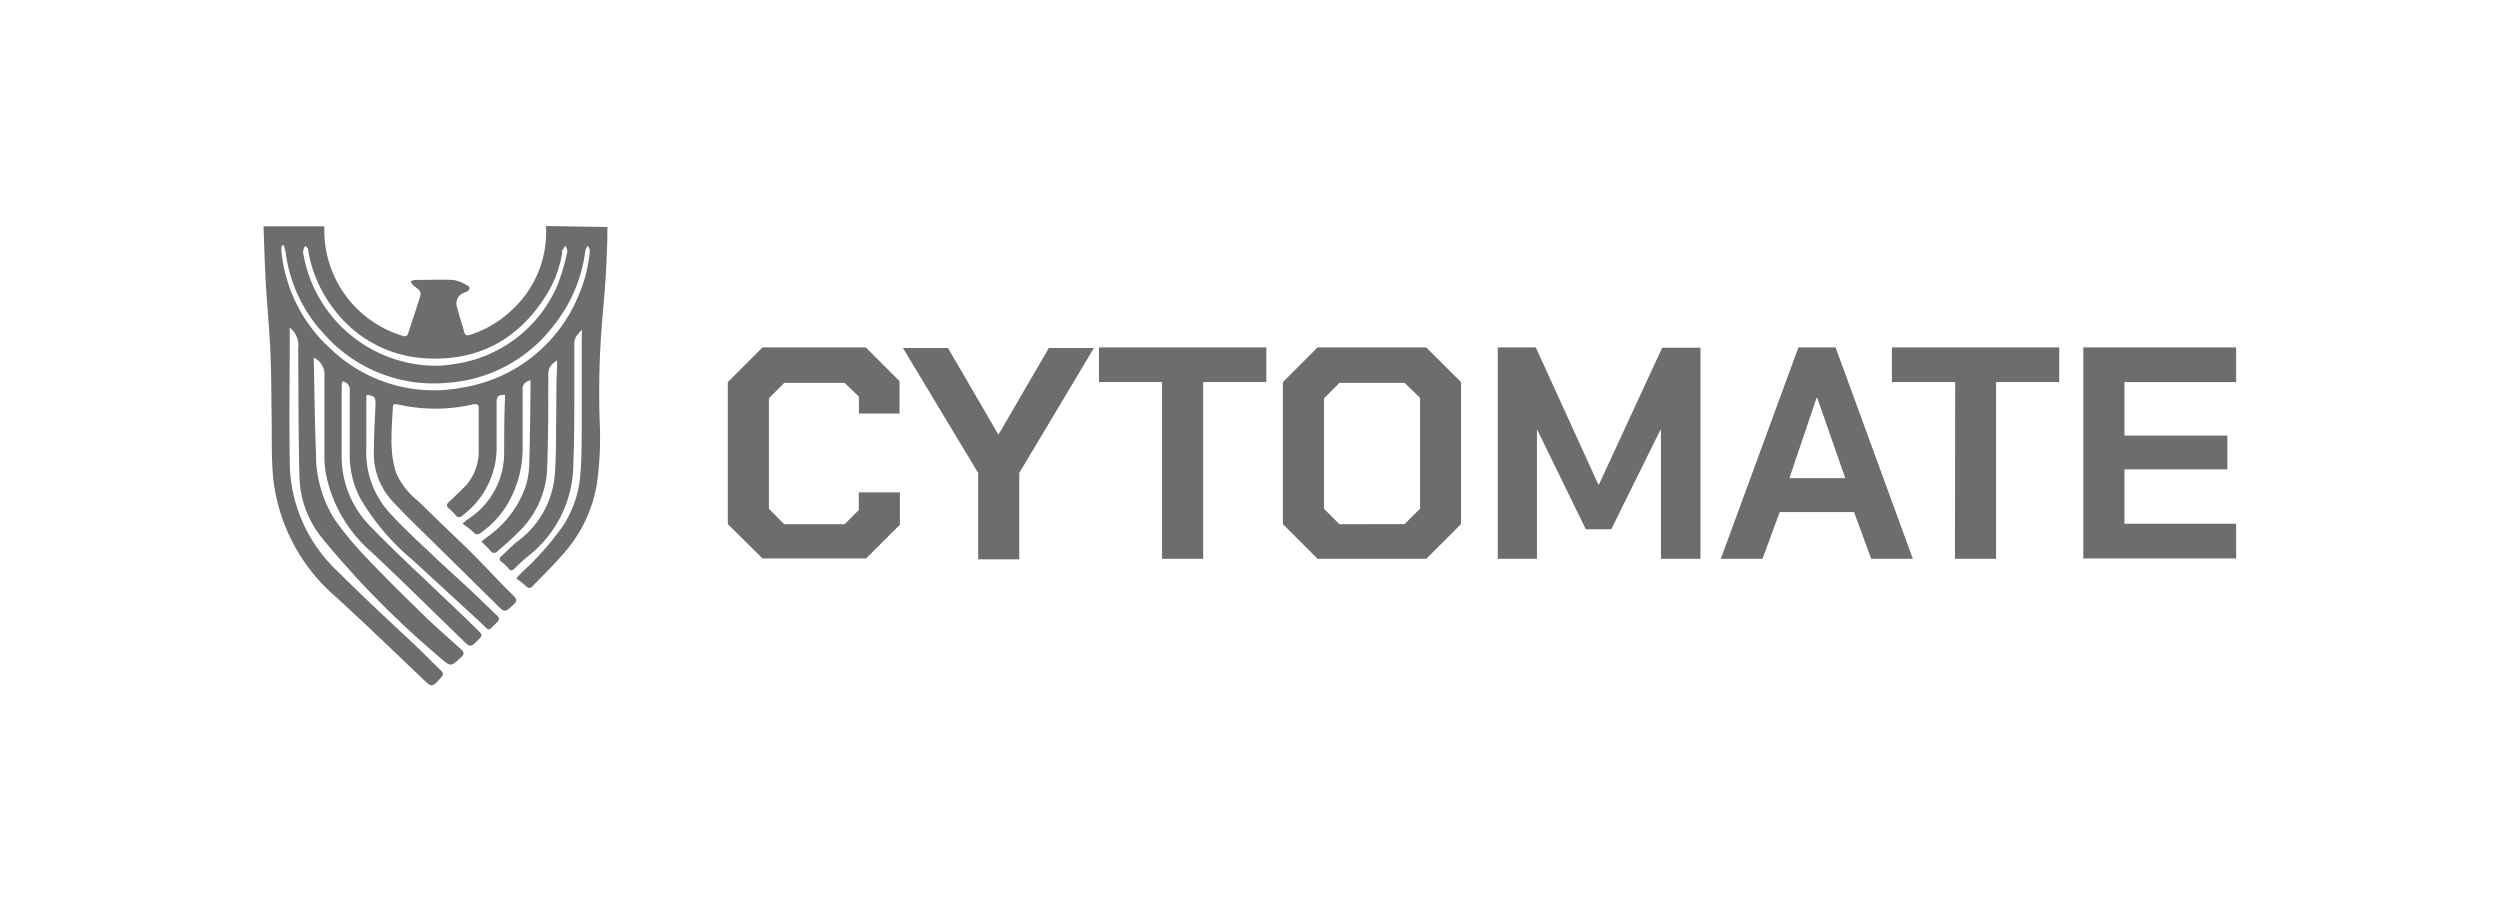 <svg id="Layer_1" data-name="Layer 1" xmlns="http://www.w3.org/2000/svg" viewBox="0 0 222 81"><defs><style>.cls-1{fill:#6d6d6d;}</style></defs><path class="cls-1" d="M53.94,20.16c0,1.32-.06,2.63-.13,3.94s-.18,2.63-.3,3.94a77.38,77.38,0,0,0-.25,9.63A29.11,29.11,0,0,1,53,43a12.43,12.43,0,0,1-3.13,6.35c-.82.94-1.71,1.8-2.57,2.7-.21.23-.38.19-.59,0a10.57,10.57,0,0,0-.87-.69c.29-.3.43-.47.59-.62a24.66,24.66,0,0,0,3.63-4.14,9.82,9.82,0,0,0,1.49-4.66c.12-1.53.1-3.08.11-4.62,0-2.51,0-5,0-7.54a2.2,2.2,0,0,0,0-.5c-.3.36-.67.66-.66,1.21,0,1.41,0,2.82,0,4.22,0,2.19,0,4.37-.09,6.55a10.41,10.41,0,0,1-3.86,8c-.44.36-.87.74-1.27,1.14s-.45.26-.69,0a4.6,4.6,0,0,0-.56-.52c-.23-.17-.21-.32,0-.5.52-.47,1-1,1.57-1.41a8.2,8.2,0,0,0,3.18-6c.13-1.81.08-3.64.12-5.47,0-1.31,0-2.63.07-3.94,0-.16,0-.32,0-.56-.47.33-.78.61-.78,1.2,0,2.78,0,5.57-.1,8.35a8.27,8.27,0,0,1-2.31,5.46,26.89,26.89,0,0,1-2.08,1.91.38.38,0,0,1-.64,0c-.24-.28-.51-.53-.81-.83l.68-.53a9.08,9.08,0,0,0,3.31-4.57A7.36,7.36,0,0,0,47,41c.07-2.2.08-4.4.11-6.59,0-.21,0-.41,0-.64-.5.14-.71.36-.7.84,0,1.68,0,3.35,0,5a9.77,9.77,0,0,1-1.5,5.41,8.38,8.38,0,0,1-2.2,2.28.43.43,0,0,1-.63,0c-.28-.28-.61-.51-1-.81.25-.21.36-.31.48-.39a7,7,0,0,0,3.21-5.81c0-1.61,0-3.23.07-4.84,0-.13,0-.26,0-.39-.58,0-.73.12-.74.64,0,1.34,0,2.69,0,4a7.53,7.53,0,0,1-3,6.05.38.38,0,0,1-.64,0,6.92,6.92,0,0,0-.6-.61c-.24-.21-.21-.36,0-.57.53-.48,1.06-1,1.54-1.49A4.58,4.58,0,0,0,42.51,40c0-1.22,0-2.45,0-3.68,0-.38-.11-.49-.51-.41a14.87,14.87,0,0,1-6.67,0c-.2,0-.42-.1-.44.19-.09,2-.35,4,.3,5.92a6.57,6.57,0,0,0,1.95,2.48c1.38,1.35,2.77,2.69,4.14,4s2.88,3,4.34,4.42c.29.29.31.46,0,.75-.8.75-.78.76-1.54,0l-5.44-5.36c-1.29-1.27-2.59-2.52-3.83-3.84A6.28,6.28,0,0,1,33.2,40c0-1.39.09-2.78.15-4.17,0-.55-.09-.69-.82-.77,0,.17,0,.34,0,.51,0,1.4,0,2.79,0,4.18a8,8,0,0,0,2.26,6c1.14,1.23,2.38,2.36,3.59,3.51s2.25,2.06,3.36,3.11c.8.74,1.57,1.51,2.37,2.26.25.24.27.41,0,.66-.84.79-.57.82-1.42,0-2-1.85-4-3.67-6-5.52A20.91,20.91,0,0,1,32,44.27a8.12,8.12,0,0,1-.94-3.79c0-1.93,0-3.86,0-5.79a.73.73,0,0,0-.66-.82,3.78,3.78,0,0,0-.06.47c0,2.12,0,4.25,0,6.37a8.82,8.82,0,0,0,2.52,6c2.18,2.26,4.5,4.38,6.77,6.56,1,.94,2,1.89,2.94,2.83.25.23.23.38,0,.62-.81.82-.8.82-1.61,0-2.67-2.58-5.3-5.2-8-7.72a12.33,12.33,0,0,1-4-6.84,8.05,8.05,0,0,1-.15-1.47c0-2.44,0-4.88,0-7.32a1.64,1.64,0,0,0-.94-1.61,2.43,2.43,0,0,0,0,.45c.06,2.69.08,5.38.19,8.07a10.71,10.71,0,0,0,1.76,6,32.58,32.58,0,0,0,2.94,3.48c1.69,1.77,3.43,3.47,5.18,5.18,1,.93,2,1.82,3,2.72.3.26.3.44,0,.71-.89.84-.89.86-1.83.06a83.83,83.83,0,0,1-7.52-7.2c-1-1.13-2.06-2.28-3-3.47a8.92,8.92,0,0,1-2-5.5c-.1-3.76-.08-7.53-.11-11.3a2,2,0,0,0-.75-1.86,4.38,4.38,0,0,0,0,.47c0,3.74-.06,7.48,0,11.22a13.39,13.39,0,0,0,3.94,9.64C32,52.76,34.41,55,36.8,57.23c.81.77,1.59,1.58,2.4,2.36.19.19.17.34,0,.53-.87,1-.84.94-1.76.07-2.52-2.4-5-4.8-7.6-7.17a16.27,16.27,0,0,1-5.59-10.63c-.16-1.86-.1-3.74-.13-5.61S24.09,33,24,31s-.29-3.94-.4-5.9c-.09-1.66-.14-3.32-.2-5H28.8c0,.15,0,.3,0,.45a9.77,9.77,0,0,0,6.76,9.21c.54.18.58.16.76-.39.29-.87.57-1.74.85-2.6s.28-.87-.45-1.41a1.37,1.37,0,0,1-.26-.37,1.25,1.25,0,0,1,.4-.13c1.14,0,2.28-.05,3.41,0a3.75,3.75,0,0,1,1.29.53c.22.12.16.3,0,.43s-.24.12-.36.18a1,1,0,0,0-.61,1.29c.18.72.42,1.43.62,2.15.08.32.22.39.54.29a9.57,9.57,0,0,0,3.65-2.15,9.39,9.39,0,0,0,3.08-7.51ZM25.2,21.79l-.17,0a1.73,1.73,0,0,0-.05.38,13.43,13.43,0,0,0,4.47,8.89,13.23,13.23,0,0,0,11.63,3.35,13.41,13.41,0,0,0,10.22-8,12.66,12.66,0,0,0,1.08-4.15c0-.14-.11-.29-.17-.44a1.41,1.41,0,0,0-.23.41,13.23,13.23,0,0,1-2.77,6.62A12.93,12.93,0,0,1,39.61,34a12.94,12.94,0,0,1-10.75-4.25,13.07,13.07,0,0,1-3.5-7.38A5.7,5.7,0,0,0,25.2,21.79ZM38.64,32.48c.56,0,1.14-.06,1.69-.15a11.74,11.74,0,0,0,9.17-7,18.37,18.37,0,0,0,.88-3c0-.15-.09-.34-.15-.52-.1.14-.21.28-.3.43s0,.12,0,.18a10.32,10.32,0,0,1-1.17,3.37c-2.55,4.35-6.33,6.42-11.37,6a10.87,10.87,0,0,1-7.65-4.22,11.57,11.57,0,0,1-2.38-5.4c0-.13-.17-.23-.26-.34a2.11,2.11,0,0,0-.17.38,1.09,1.09,0,0,0,0,.31A12,12,0,0,0,38.64,32.48Z"/><path class="cls-1" d="M64.63,46.54V33.93l3.08-3.08h9.17l3,3v2.87H76.27V35.22L75,34H69.64l-1.36,1.37v9.81l1.36,1.37H75l1.26-1.26V43.72h3.65v2.87l-3,3H67.71Z"/><path class="cls-1" d="M86.86,42l-6.68-11.1h4l4.48,7.7h0l4.48-7.7h4L90.51,42v7.67H86.86Z"/><path class="cls-1" d="M103.19,33.93h-5.6V30.85h14.86v3.08h-5.61V49.62h-3.65Z"/><path class="cls-1" d="M113.92,46.54V33.93L117,30.85h9.65l3.09,3.08V46.54l-3.09,3.08H117Zm10.81,0,1.37-1.37V35.33L124.73,34h-5.79l-1.37,1.37v9.81l1.37,1.37Z"/><path class="cls-1" d="M133,30.85h3.38L141.92,43H142l5.6-12.12H151V49.62h-3.51V38.2h-.06L143.08,47h-2.26l-4.29-8.79h-.05V49.62H133Z"/><path class="cls-1" d="M159.7,30.85H163l6.86,18.77h-3.7l-1.52-4.15h-6.6l-1.53,4.15h-3.7Zm4.16,11.61-2.49-7.13h-.06l-2.41,7.13Z"/><path class="cls-1" d="M173.62,33.93H168V30.85h14.86v3.08h-5.61V49.62h-3.65Z"/><path class="cls-1" d="M185,30.85h13.57v3.08h-9.92v4.75h9.14v3h-9.14v4.83h9.92v3.08H185Z"/></svg>